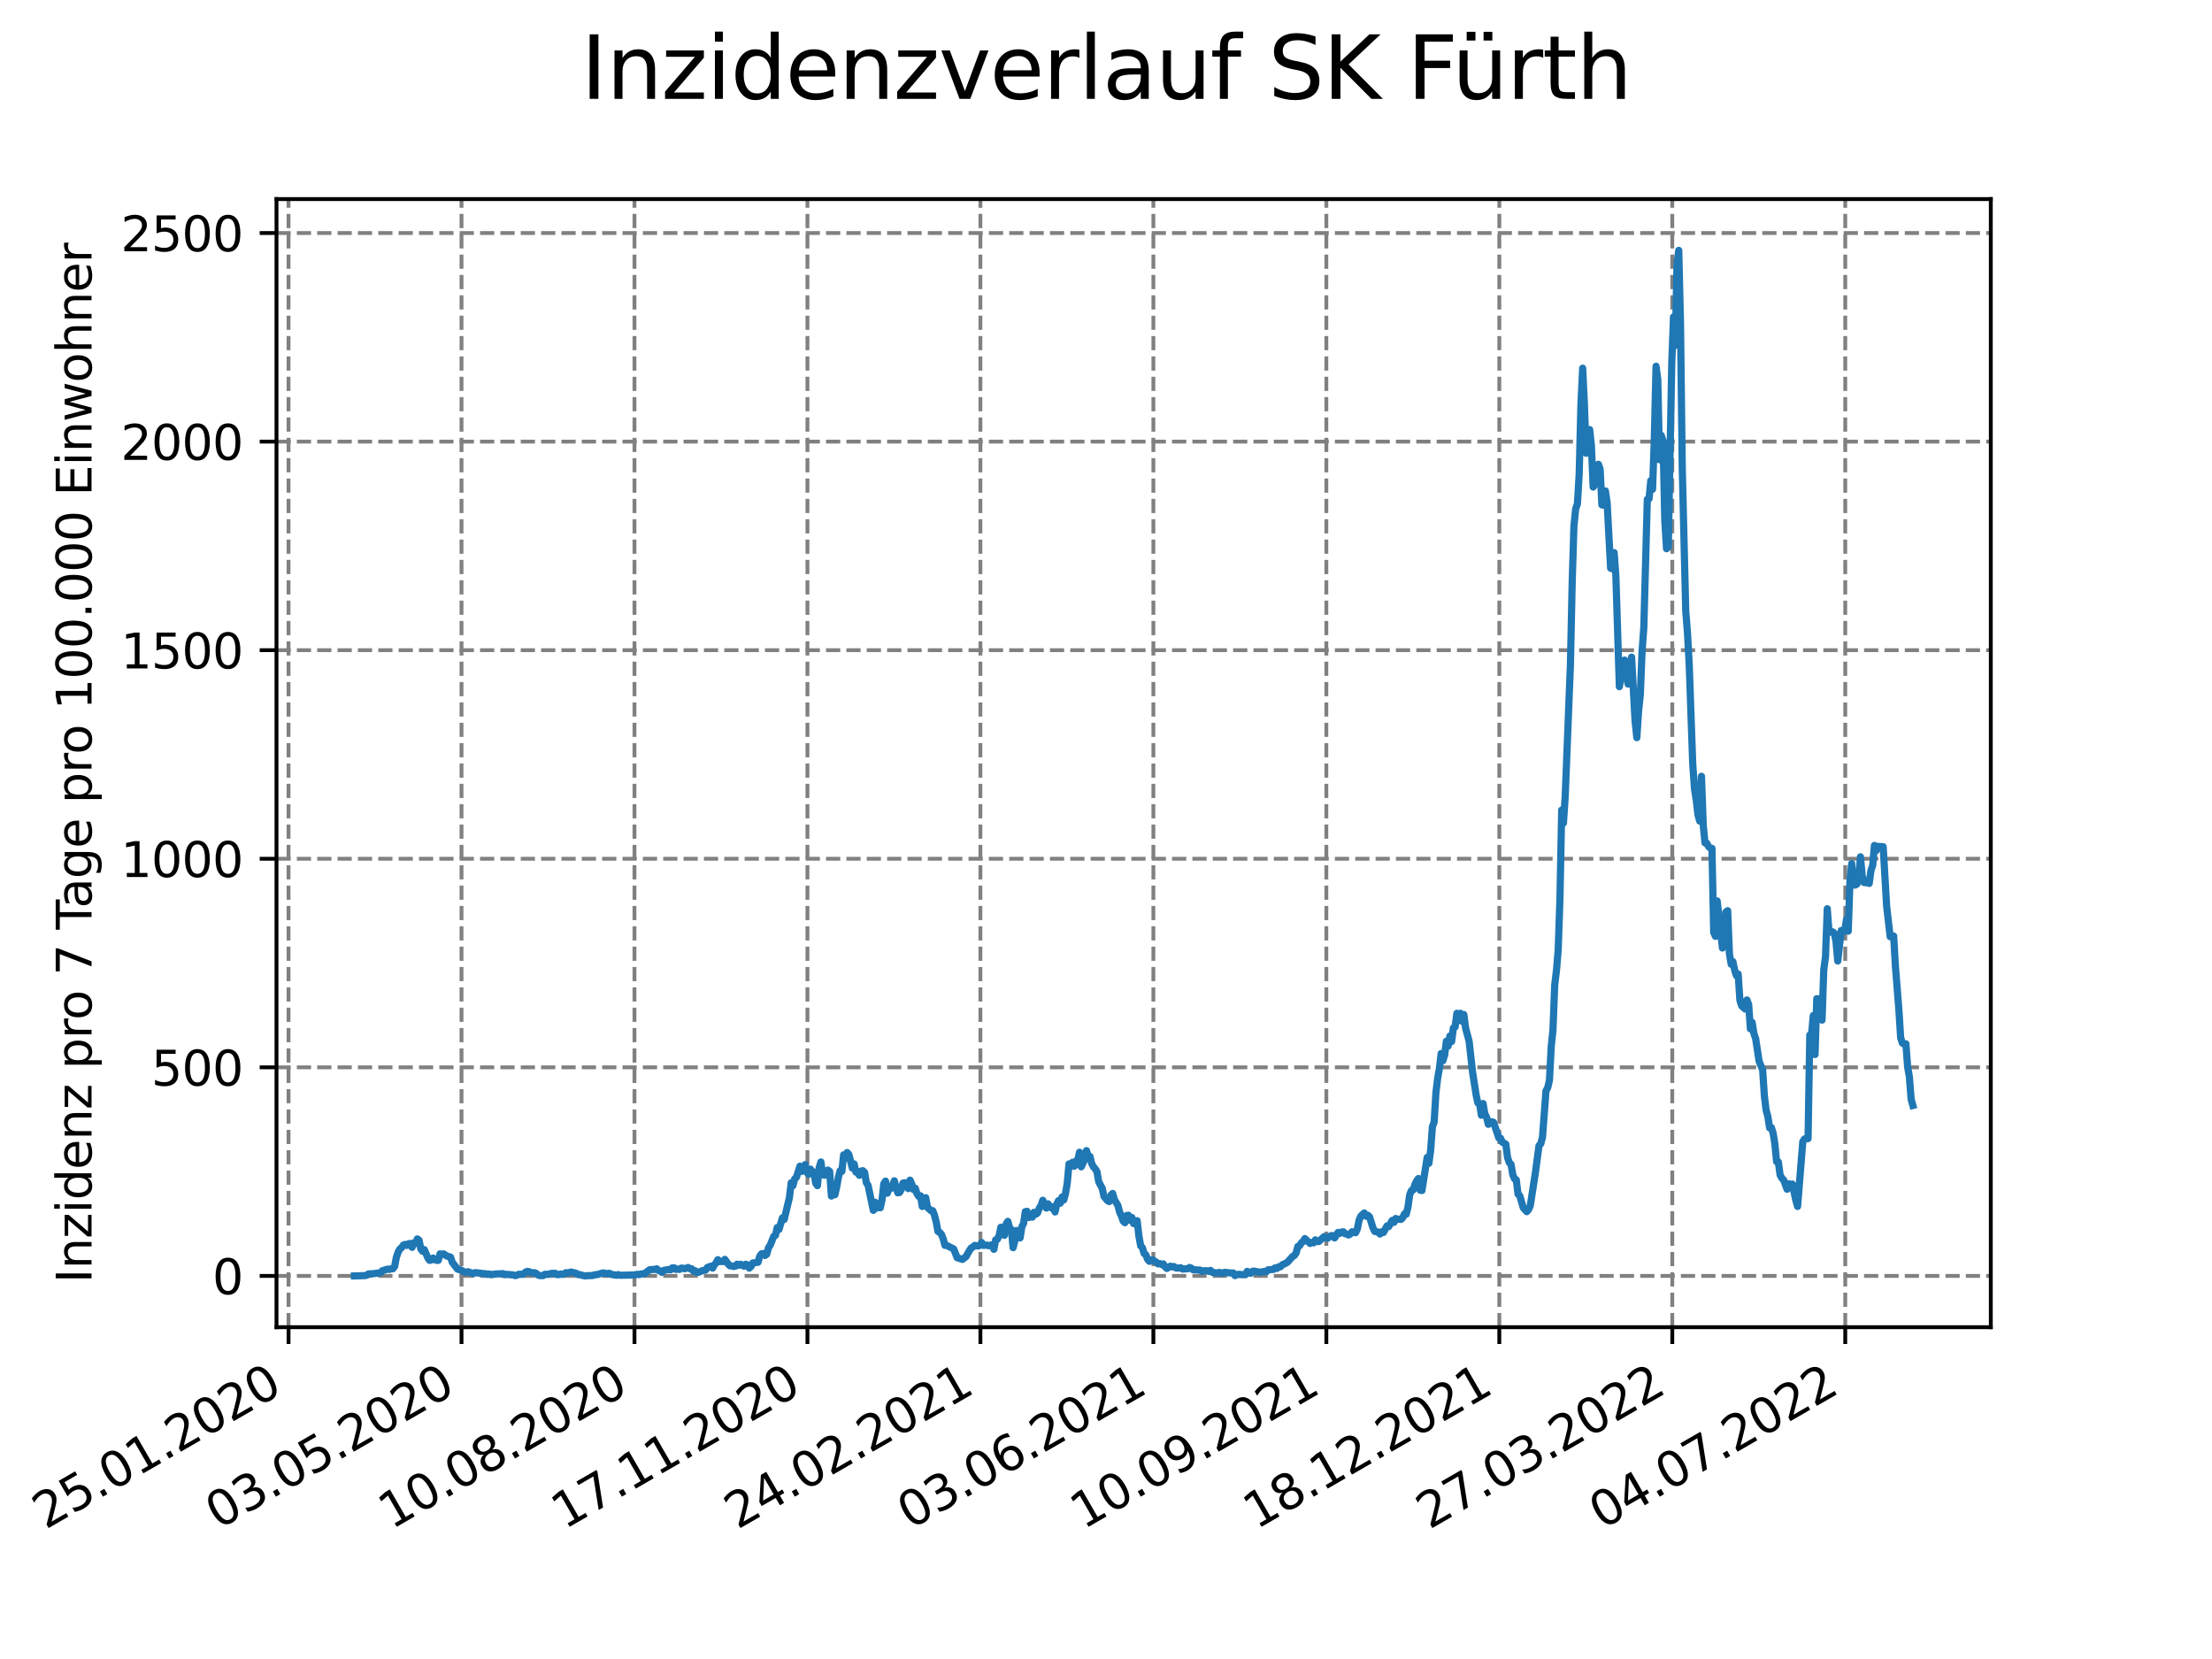 <?xml version="1.0" encoding="utf-8" standalone="no"?>
<!DOCTYPE svg PUBLIC "-//W3C//DTD SVG 1.1//EN"
  "http://www.w3.org/Graphics/SVG/1.1/DTD/svg11.dtd">
<svg xmlns:xlink="http://www.w3.org/1999/xlink" width="460.8pt" height="345.6pt" viewBox="0 0 460.8 345.6" xmlns="http://www.w3.org/2000/svg" version="1.1">
 <defs>
  <style type="text/css">*{stroke-linejoin: round; stroke-linecap: butt}</style>
 </defs>
 <g id="figure_1">
  <g id="patch_1">
   <path d="M 0 345.6 
L 460.8 345.6 
L 460.8 0 
L 0 0 
z
" style="fill: #ffffff"/>
  </g>
  <g id="axes_1">
   <g id="patch_2">
    <path d="M 57.6 276.48 
L 414.72 276.48 
L 414.72 41.472 
L 57.6 41.472 
z
" style="fill: #ffffff"/>
   </g>
   <g id="matplotlib.axis_1">
    <g id="xtick_1">
     <g id="line2d_1">
      <path d="M 60.108 276.48 
L 60.108 41.472 
" clip-path="url(#p54775e1905)" style="fill: none; stroke-dasharray: 2.96,1.28; stroke-dashoffset: 0; stroke: #808080; stroke-width: 0.8"/>
     </g>
     <g id="line2d_2">
      <defs>
       <path id="ma22a1670c3" d="M 0 0 
L 0 3.5 
" style="stroke: #000000; stroke-width: 0.8"/>
      </defs>
      <g>
       <use xlink:href="#ma22a1670c3" x="60.108" y="276.48" style="stroke: #000000; stroke-width: 0.8"/>
      </g>
     </g>
     <g id="text_1">
      <!-- 25.01.2020 -->
      <g transform="translate(9.483 318.689)rotate(-30)scale(0.1 -0.1)">
       <defs>
        <path id="DejaVuSans-32" d="M 1228 531 
L 3431 531 
L 3431 0 
L 469 0 
L 469 531 
Q 828 903 1448 1529 
Q 2069 2156 2228 2338 
Q 2531 2678 2651 2914 
Q 2772 3150 2772 3378 
Q 2772 3750 2511 3984 
Q 2250 4219 1831 4219 
Q 1534 4219 1204 4116 
Q 875 4013 500 3803 
L 500 4441 
Q 881 4594 1212 4672 
Q 1544 4750 1819 4750 
Q 2544 4750 2975 4387 
Q 3406 4025 3406 3419 
Q 3406 3131 3298 2873 
Q 3191 2616 2906 2266 
Q 2828 2175 2409 1742 
Q 1991 1309 1228 531 
z
" transform="scale(0.016)"/>
        <path id="DejaVuSans-35" d="M 691 4666 
L 3169 4666 
L 3169 4134 
L 1269 4134 
L 1269 2991 
Q 1406 3038 1543 3061 
Q 1681 3084 1819 3084 
Q 2600 3084 3056 2656 
Q 3513 2228 3513 1497 
Q 3513 744 3044 326 
Q 2575 -91 1722 -91 
Q 1428 -91 1123 -41 
Q 819 9 494 109 
L 494 744 
Q 775 591 1075 516 
Q 1375 441 1709 441 
Q 2250 441 2565 725 
Q 2881 1009 2881 1497 
Q 2881 1984 2565 2268 
Q 2250 2553 1709 2553 
Q 1456 2553 1204 2497 
Q 953 2441 691 2322 
L 691 4666 
z
" transform="scale(0.016)"/>
        <path id="DejaVuSans-2e" d="M 684 794 
L 1344 794 
L 1344 0 
L 684 0 
L 684 794 
z
" transform="scale(0.016)"/>
        <path id="DejaVuSans-30" d="M 2034 4250 
Q 1547 4250 1301 3770 
Q 1056 3291 1056 2328 
Q 1056 1369 1301 889 
Q 1547 409 2034 409 
Q 2525 409 2770 889 
Q 3016 1369 3016 2328 
Q 3016 3291 2770 3770 
Q 2525 4250 2034 4250 
z
M 2034 4750 
Q 2819 4750 3233 4129 
Q 3647 3509 3647 2328 
Q 3647 1150 3233 529 
Q 2819 -91 2034 -91 
Q 1250 -91 836 529 
Q 422 1150 422 2328 
Q 422 3509 836 4129 
Q 1250 4750 2034 4750 
z
" transform="scale(0.016)"/>
        <path id="DejaVuSans-31" d="M 794 531 
L 1825 531 
L 1825 4091 
L 703 3866 
L 703 4441 
L 1819 4666 
L 2450 4666 
L 2450 531 
L 3481 531 
L 3481 0 
L 794 0 
L 794 531 
z
" transform="scale(0.016)"/>
       </defs>
       <use xlink:href="#DejaVuSans-32"/>
       <use xlink:href="#DejaVuSans-35" x="63.623"/>
       <use xlink:href="#DejaVuSans-2e" x="127.246"/>
       <use xlink:href="#DejaVuSans-30" x="159.033"/>
       <use xlink:href="#DejaVuSans-31" x="222.656"/>
       <use xlink:href="#DejaVuSans-2e" x="286.279"/>
       <use xlink:href="#DejaVuSans-32" x="318.066"/>
       <use xlink:href="#DejaVuSans-30" x="381.689"/>
       <use xlink:href="#DejaVuSans-32" x="445.312"/>
       <use xlink:href="#DejaVuSans-30" x="508.936"/>
      </g>
     </g>
    </g>
    <g id="xtick_2">
     <g id="line2d_3">
      <path d="M 96.141 276.48 
L 96.141 41.472 
" clip-path="url(#p54775e1905)" style="fill: none; stroke-dasharray: 2.96,1.28; stroke-dashoffset: 0; stroke: #808080; stroke-width: 0.8"/>
     </g>
     <g id="line2d_4">
      <g>
       <use xlink:href="#ma22a1670c3" x="96.141" y="276.48" style="stroke: #000000; stroke-width: 0.8"/>
      </g>
     </g>
     <g id="text_2">
      <!-- 03.05.2020 -->
      <g transform="translate(45.515 318.689)rotate(-30)scale(0.1 -0.1)">
       <defs>
        <path id="DejaVuSans-33" d="M 2597 2516 
Q 3050 2419 3304 2112 
Q 3559 1806 3559 1356 
Q 3559 666 3084 287 
Q 2609 -91 1734 -91 
Q 1441 -91 1130 -33 
Q 819 25 488 141 
L 488 750 
Q 750 597 1062 519 
Q 1375 441 1716 441 
Q 2309 441 2620 675 
Q 2931 909 2931 1356 
Q 2931 1769 2642 2001 
Q 2353 2234 1838 2234 
L 1294 2234 
L 1294 2753 
L 1863 2753 
Q 2328 2753 2575 2939 
Q 2822 3125 2822 3475 
Q 2822 3834 2567 4026 
Q 2313 4219 1838 4219 
Q 1578 4219 1281 4162 
Q 984 4106 628 3988 
L 628 4550 
Q 988 4650 1302 4700 
Q 1616 4750 1894 4750 
Q 2613 4750 3031 4423 
Q 3450 4097 3450 3541 
Q 3450 3153 3228 2886 
Q 3006 2619 2597 2516 
z
" transform="scale(0.016)"/>
       </defs>
       <use xlink:href="#DejaVuSans-30"/>
       <use xlink:href="#DejaVuSans-33" x="63.623"/>
       <use xlink:href="#DejaVuSans-2e" x="127.246"/>
       <use xlink:href="#DejaVuSans-30" x="159.033"/>
       <use xlink:href="#DejaVuSans-35" x="222.656"/>
       <use xlink:href="#DejaVuSans-2e" x="286.279"/>
       <use xlink:href="#DejaVuSans-32" x="318.066"/>
       <use xlink:href="#DejaVuSans-30" x="381.689"/>
       <use xlink:href="#DejaVuSans-32" x="445.312"/>
       <use xlink:href="#DejaVuSans-30" x="508.936"/>
      </g>
     </g>
    </g>
    <g id="xtick_3">
     <g id="line2d_5">
      <path d="M 132.173 276.48 
L 132.173 41.472 
" clip-path="url(#p54775e1905)" style="fill: none; stroke-dasharray: 2.96,1.28; stroke-dashoffset: 0; stroke: #808080; stroke-width: 0.8"/>
     </g>
     <g id="line2d_6">
      <g>
       <use xlink:href="#ma22a1670c3" x="132.173" y="276.48" style="stroke: #000000; stroke-width: 0.8"/>
      </g>
     </g>
     <g id="text_3">
      <!-- 10.08.2020 -->
      <g transform="translate(81.548 318.689)rotate(-30)scale(0.1 -0.1)">
       <defs>
        <path id="DejaVuSans-38" d="M 2034 2216 
Q 1584 2216 1326 1975 
Q 1069 1734 1069 1313 
Q 1069 891 1326 650 
Q 1584 409 2034 409 
Q 2484 409 2743 651 
Q 3003 894 3003 1313 
Q 3003 1734 2745 1975 
Q 2488 2216 2034 2216 
z
M 1403 2484 
Q 997 2584 770 2862 
Q 544 3141 544 3541 
Q 544 4100 942 4425 
Q 1341 4750 2034 4750 
Q 2731 4750 3128 4425 
Q 3525 4100 3525 3541 
Q 3525 3141 3298 2862 
Q 3072 2584 2669 2484 
Q 3125 2378 3379 2068 
Q 3634 1759 3634 1313 
Q 3634 634 3220 271 
Q 2806 -91 2034 -91 
Q 1263 -91 848 271 
Q 434 634 434 1313 
Q 434 1759 690 2068 
Q 947 2378 1403 2484 
z
M 1172 3481 
Q 1172 3119 1398 2916 
Q 1625 2713 2034 2713 
Q 2441 2713 2670 2916 
Q 2900 3119 2900 3481 
Q 2900 3844 2670 4047 
Q 2441 4250 2034 4250 
Q 1625 4250 1398 4047 
Q 1172 3844 1172 3481 
z
" transform="scale(0.016)"/>
       </defs>
       <use xlink:href="#DejaVuSans-31"/>
       <use xlink:href="#DejaVuSans-30" x="63.623"/>
       <use xlink:href="#DejaVuSans-2e" x="127.246"/>
       <use xlink:href="#DejaVuSans-30" x="159.033"/>
       <use xlink:href="#DejaVuSans-38" x="222.656"/>
       <use xlink:href="#DejaVuSans-2e" x="286.279"/>
       <use xlink:href="#DejaVuSans-32" x="318.066"/>
       <use xlink:href="#DejaVuSans-30" x="381.689"/>
       <use xlink:href="#DejaVuSans-32" x="445.312"/>
       <use xlink:href="#DejaVuSans-30" x="508.936"/>
      </g>
     </g>
    </g>
    <g id="xtick_4">
     <g id="line2d_7">
      <path d="M 168.205 276.48 
L 168.205 41.472 
" clip-path="url(#p54775e1905)" style="fill: none; stroke-dasharray: 2.96,1.28; stroke-dashoffset: 0; stroke: #808080; stroke-width: 0.8"/>
     </g>
     <g id="line2d_8">
      <g>
       <use xlink:href="#ma22a1670c3" x="168.205" y="276.48" style="stroke: #000000; stroke-width: 0.8"/>
      </g>
     </g>
     <g id="text_4">
      <!-- 17.11.2020 -->
      <g transform="translate(117.58 318.689)rotate(-30)scale(0.1 -0.1)">
       <defs>
        <path id="DejaVuSans-37" d="M 525 4666 
L 3525 4666 
L 3525 4397 
L 1831 0 
L 1172 0 
L 2766 4134 
L 525 4134 
L 525 4666 
z
" transform="scale(0.016)"/>
       </defs>
       <use xlink:href="#DejaVuSans-31"/>
       <use xlink:href="#DejaVuSans-37" x="63.623"/>
       <use xlink:href="#DejaVuSans-2e" x="127.246"/>
       <use xlink:href="#DejaVuSans-31" x="159.033"/>
       <use xlink:href="#DejaVuSans-31" x="222.656"/>
       <use xlink:href="#DejaVuSans-2e" x="286.279"/>
       <use xlink:href="#DejaVuSans-32" x="318.066"/>
       <use xlink:href="#DejaVuSans-30" x="381.689"/>
       <use xlink:href="#DejaVuSans-32" x="445.312"/>
       <use xlink:href="#DejaVuSans-30" x="508.936"/>
      </g>
     </g>
    </g>
    <g id="xtick_5">
     <g id="line2d_9">
      <path d="M 204.237 276.48 
L 204.237 41.472 
" clip-path="url(#p54775e1905)" style="fill: none; stroke-dasharray: 2.96,1.28; stroke-dashoffset: 0; stroke: #808080; stroke-width: 0.8"/>
     </g>
     <g id="line2d_10">
      <g>
       <use xlink:href="#ma22a1670c3" x="204.237" y="276.48" style="stroke: #000000; stroke-width: 0.8"/>
      </g>
     </g>
     <g id="text_5">
      <!-- 24.02.2021 -->
      <g transform="translate(153.612 318.689)rotate(-30)scale(0.1 -0.1)">
       <defs>
        <path id="DejaVuSans-34" d="M 2419 4116 
L 825 1625 
L 2419 1625 
L 2419 4116 
z
M 2253 4666 
L 3047 4666 
L 3047 1625 
L 3713 1625 
L 3713 1100 
L 3047 1100 
L 3047 0 
L 2419 0 
L 2419 1100 
L 313 1100 
L 313 1709 
L 2253 4666 
z
" transform="scale(0.016)"/>
       </defs>
       <use xlink:href="#DejaVuSans-32"/>
       <use xlink:href="#DejaVuSans-34" x="63.623"/>
       <use xlink:href="#DejaVuSans-2e" x="127.246"/>
       <use xlink:href="#DejaVuSans-30" x="159.033"/>
       <use xlink:href="#DejaVuSans-32" x="222.656"/>
       <use xlink:href="#DejaVuSans-2e" x="286.279"/>
       <use xlink:href="#DejaVuSans-32" x="318.066"/>
       <use xlink:href="#DejaVuSans-30" x="381.689"/>
       <use xlink:href="#DejaVuSans-32" x="445.312"/>
       <use xlink:href="#DejaVuSans-31" x="508.936"/>
      </g>
     </g>
    </g>
    <g id="xtick_6">
     <g id="line2d_11">
      <path d="M 240.27 276.48 
L 240.27 41.472 
" clip-path="url(#p54775e1905)" style="fill: none; stroke-dasharray: 2.96,1.28; stroke-dashoffset: 0; stroke: #808080; stroke-width: 0.8"/>
     </g>
     <g id="line2d_12">
      <g>
       <use xlink:href="#ma22a1670c3" x="240.27" y="276.48" style="stroke: #000000; stroke-width: 0.8"/>
      </g>
     </g>
     <g id="text_6">
      <!-- 03.06.2021 -->
      <g transform="translate(189.645 318.689)rotate(-30)scale(0.1 -0.1)">
       <defs>
        <path id="DejaVuSans-36" d="M 2113 2584 
Q 1688 2584 1439 2293 
Q 1191 2003 1191 1497 
Q 1191 994 1439 701 
Q 1688 409 2113 409 
Q 2538 409 2786 701 
Q 3034 994 3034 1497 
Q 3034 2003 2786 2293 
Q 2538 2584 2113 2584 
z
M 3366 4563 
L 3366 3988 
Q 3128 4100 2886 4159 
Q 2644 4219 2406 4219 
Q 1781 4219 1451 3797 
Q 1122 3375 1075 2522 
Q 1259 2794 1537 2939 
Q 1816 3084 2150 3084 
Q 2853 3084 3261 2657 
Q 3669 2231 3669 1497 
Q 3669 778 3244 343 
Q 2819 -91 2113 -91 
Q 1303 -91 875 529 
Q 447 1150 447 2328 
Q 447 3434 972 4092 
Q 1497 4750 2381 4750 
Q 2619 4750 2861 4703 
Q 3103 4656 3366 4563 
z
" transform="scale(0.016)"/>
       </defs>
       <use xlink:href="#DejaVuSans-30"/>
       <use xlink:href="#DejaVuSans-33" x="63.623"/>
       <use xlink:href="#DejaVuSans-2e" x="127.246"/>
       <use xlink:href="#DejaVuSans-30" x="159.033"/>
       <use xlink:href="#DejaVuSans-36" x="222.656"/>
       <use xlink:href="#DejaVuSans-2e" x="286.279"/>
       <use xlink:href="#DejaVuSans-32" x="318.066"/>
       <use xlink:href="#DejaVuSans-30" x="381.689"/>
       <use xlink:href="#DejaVuSans-32" x="445.312"/>
       <use xlink:href="#DejaVuSans-31" x="508.936"/>
      </g>
     </g>
    </g>
    <g id="xtick_7">
     <g id="line2d_13">
      <path d="M 276.302 276.48 
L 276.302 41.472 
" clip-path="url(#p54775e1905)" style="fill: none; stroke-dasharray: 2.96,1.28; stroke-dashoffset: 0; stroke: #808080; stroke-width: 0.8"/>
     </g>
     <g id="line2d_14">
      <g>
       <use xlink:href="#ma22a1670c3" x="276.302" y="276.48" style="stroke: #000000; stroke-width: 0.8"/>
      </g>
     </g>
     <g id="text_7">
      <!-- 10.09.2021 -->
      <g transform="translate(225.677 318.689)rotate(-30)scale(0.1 -0.1)">
       <defs>
        <path id="DejaVuSans-39" d="M 703 97 
L 703 672 
Q 941 559 1184 500 
Q 1428 441 1663 441 
Q 2288 441 2617 861 
Q 2947 1281 2994 2138 
Q 2813 1869 2534 1725 
Q 2256 1581 1919 1581 
Q 1219 1581 811 2004 
Q 403 2428 403 3163 
Q 403 3881 828 4315 
Q 1253 4750 1959 4750 
Q 2769 4750 3195 4129 
Q 3622 3509 3622 2328 
Q 3622 1225 3098 567 
Q 2575 -91 1691 -91 
Q 1453 -91 1209 -44 
Q 966 3 703 97 
z
M 1959 2075 
Q 2384 2075 2632 2365 
Q 2881 2656 2881 3163 
Q 2881 3666 2632 3958 
Q 2384 4250 1959 4250 
Q 1534 4250 1286 3958 
Q 1038 3666 1038 3163 
Q 1038 2656 1286 2365 
Q 1534 2075 1959 2075 
z
" transform="scale(0.016)"/>
       </defs>
       <use xlink:href="#DejaVuSans-31"/>
       <use xlink:href="#DejaVuSans-30" x="63.623"/>
       <use xlink:href="#DejaVuSans-2e" x="127.246"/>
       <use xlink:href="#DejaVuSans-30" x="159.033"/>
       <use xlink:href="#DejaVuSans-39" x="222.656"/>
       <use xlink:href="#DejaVuSans-2e" x="286.279"/>
       <use xlink:href="#DejaVuSans-32" x="318.066"/>
       <use xlink:href="#DejaVuSans-30" x="381.689"/>
       <use xlink:href="#DejaVuSans-32" x="445.312"/>
       <use xlink:href="#DejaVuSans-31" x="508.936"/>
      </g>
     </g>
    </g>
    <g id="xtick_8">
     <g id="line2d_15">
      <path d="M 312.334 276.48 
L 312.334 41.472 
" clip-path="url(#p54775e1905)" style="fill: none; stroke-dasharray: 2.96,1.28; stroke-dashoffset: 0; stroke: #808080; stroke-width: 0.8"/>
     </g>
     <g id="line2d_16">
      <g>
       <use xlink:href="#ma22a1670c3" x="312.334" y="276.48" style="stroke: #000000; stroke-width: 0.8"/>
      </g>
     </g>
     <g id="text_8">
      <!-- 18.12.2021 -->
      <g transform="translate(261.709 318.689)rotate(-30)scale(0.1 -0.1)">
       <use xlink:href="#DejaVuSans-31"/>
       <use xlink:href="#DejaVuSans-38" x="63.623"/>
       <use xlink:href="#DejaVuSans-2e" x="127.246"/>
       <use xlink:href="#DejaVuSans-31" x="159.033"/>
       <use xlink:href="#DejaVuSans-32" x="222.656"/>
       <use xlink:href="#DejaVuSans-2e" x="286.279"/>
       <use xlink:href="#DejaVuSans-32" x="318.066"/>
       <use xlink:href="#DejaVuSans-30" x="381.689"/>
       <use xlink:href="#DejaVuSans-32" x="445.312"/>
       <use xlink:href="#DejaVuSans-31" x="508.936"/>
      </g>
     </g>
    </g>
    <g id="xtick_9">
     <g id="line2d_17">
      <path d="M 348.367 276.48 
L 348.367 41.472 
" clip-path="url(#p54775e1905)" style="fill: none; stroke-dasharray: 2.96,1.28; stroke-dashoffset: 0; stroke: #808080; stroke-width: 0.8"/>
     </g>
     <g id="line2d_18">
      <g>
       <use xlink:href="#ma22a1670c3" x="348.367" y="276.48" style="stroke: #000000; stroke-width: 0.8"/>
      </g>
     </g>
     <g id="text_9">
      <!-- 27.03.2022 -->
      <g transform="translate(297.741 318.689)rotate(-30)scale(0.1 -0.1)">
       <use xlink:href="#DejaVuSans-32"/>
       <use xlink:href="#DejaVuSans-37" x="63.623"/>
       <use xlink:href="#DejaVuSans-2e" x="127.246"/>
       <use xlink:href="#DejaVuSans-30" x="159.033"/>
       <use xlink:href="#DejaVuSans-33" x="222.656"/>
       <use xlink:href="#DejaVuSans-2e" x="286.279"/>
       <use xlink:href="#DejaVuSans-32" x="318.066"/>
       <use xlink:href="#DejaVuSans-30" x="381.689"/>
       <use xlink:href="#DejaVuSans-32" x="445.312"/>
       <use xlink:href="#DejaVuSans-32" x="508.936"/>
      </g>
     </g>
    </g>
    <g id="xtick_10">
     <g id="line2d_19">
      <path d="M 384.399 276.48 
L 384.399 41.472 
" clip-path="url(#p54775e1905)" style="fill: none; stroke-dasharray: 2.96,1.28; stroke-dashoffset: 0; stroke: #808080; stroke-width: 0.8"/>
     </g>
     <g id="line2d_20">
      <g>
       <use xlink:href="#ma22a1670c3" x="384.399" y="276.48" style="stroke: #000000; stroke-width: 0.8"/>
      </g>
     </g>
     <g id="text_10">
      <!-- 04.07.2022 -->
      <g transform="translate(333.774 318.689)rotate(-30)scale(0.1 -0.1)">
       <use xlink:href="#DejaVuSans-30"/>
       <use xlink:href="#DejaVuSans-34" x="63.623"/>
       <use xlink:href="#DejaVuSans-2e" x="127.246"/>
       <use xlink:href="#DejaVuSans-30" x="159.033"/>
       <use xlink:href="#DejaVuSans-37" x="222.656"/>
       <use xlink:href="#DejaVuSans-2e" x="286.279"/>
       <use xlink:href="#DejaVuSans-32" x="318.066"/>
       <use xlink:href="#DejaVuSans-30" x="381.689"/>
       <use xlink:href="#DejaVuSans-32" x="445.312"/>
       <use xlink:href="#DejaVuSans-32" x="508.936"/>
      </g>
     </g>
    </g>
   </g>
   <g id="matplotlib.axis_2">
    <g id="ytick_1">
     <g id="line2d_21">
      <path d="M 57.6 265.798 
L 414.72 265.798 
" clip-path="url(#p54775e1905)" style="fill: none; stroke-dasharray: 2.96,1.28; stroke-dashoffset: 0; stroke: #808080; stroke-width: 0.8"/>
     </g>
     <g id="line2d_22">
      <defs>
       <path id="m1ffa1434a6" d="M 0 0 
L -3.5 0 
" style="stroke: #000000; stroke-width: 0.8"/>
      </defs>
      <g>
       <use xlink:href="#m1ffa1434a6" x="57.6" y="265.798" style="stroke: #000000; stroke-width: 0.8"/>
      </g>
     </g>
     <g id="text_11">
      <!-- 0 -->
      <g transform="translate(44.237 269.597)scale(0.1 -0.1)">
       <use xlink:href="#DejaVuSans-30"/>
      </g>
     </g>
    </g>
    <g id="ytick_2">
     <g id="line2d_23">
      <path d="M 57.6 222.346 
L 414.72 222.346 
" clip-path="url(#p54775e1905)" style="fill: none; stroke-dasharray: 2.96,1.28; stroke-dashoffset: 0; stroke: #808080; stroke-width: 0.8"/>
     </g>
     <g id="line2d_24">
      <g>
       <use xlink:href="#m1ffa1434a6" x="57.6" y="222.346" style="stroke: #000000; stroke-width: 0.8"/>
      </g>
     </g>
     <g id="text_12">
      <!-- 500 -->
      <g transform="translate(31.512 226.146)scale(0.1 -0.1)">
       <use xlink:href="#DejaVuSans-35"/>
       <use xlink:href="#DejaVuSans-30" x="63.623"/>
       <use xlink:href="#DejaVuSans-30" x="127.246"/>
      </g>
     </g>
    </g>
    <g id="ytick_3">
     <g id="line2d_25">
      <path d="M 57.6 178.895 
L 414.72 178.895 
" clip-path="url(#p54775e1905)" style="fill: none; stroke-dasharray: 2.96,1.28; stroke-dashoffset: 0; stroke: #808080; stroke-width: 0.8"/>
     </g>
     <g id="line2d_26">
      <g>
       <use xlink:href="#m1ffa1434a6" x="57.6" y="178.895" style="stroke: #000000; stroke-width: 0.8"/>
      </g>
     </g>
     <g id="text_13">
      <!-- 1000 -->
      <g transform="translate(25.15 182.694)scale(0.1 -0.1)">
       <use xlink:href="#DejaVuSans-31"/>
       <use xlink:href="#DejaVuSans-30" x="63.623"/>
       <use xlink:href="#DejaVuSans-30" x="127.246"/>
       <use xlink:href="#DejaVuSans-30" x="190.869"/>
      </g>
     </g>
    </g>
    <g id="ytick_4">
     <g id="line2d_27">
      <path d="M 57.6 135.444 
L 414.72 135.444 
" clip-path="url(#p54775e1905)" style="fill: none; stroke-dasharray: 2.96,1.28; stroke-dashoffset: 0; stroke: #808080; stroke-width: 0.8"/>
     </g>
     <g id="line2d_28">
      <g>
       <use xlink:href="#m1ffa1434a6" x="57.6" y="135.444" style="stroke: #000000; stroke-width: 0.8"/>
      </g>
     </g>
     <g id="text_14">
      <!-- 1500 -->
      <g transform="translate(25.15 139.243)scale(0.1 -0.1)">
       <use xlink:href="#DejaVuSans-31"/>
       <use xlink:href="#DejaVuSans-35" x="63.623"/>
       <use xlink:href="#DejaVuSans-30" x="127.246"/>
       <use xlink:href="#DejaVuSans-30" x="190.869"/>
      </g>
     </g>
    </g>
    <g id="ytick_5">
     <g id="line2d_29">
      <path d="M 57.6 91.992 
L 414.72 91.992 
" clip-path="url(#p54775e1905)" style="fill: none; stroke-dasharray: 2.96,1.28; stroke-dashoffset: 0; stroke: #808080; stroke-width: 0.8"/>
     </g>
     <g id="line2d_30">
      <g>
       <use xlink:href="#m1ffa1434a6" x="57.6" y="91.992" style="stroke: #000000; stroke-width: 0.8"/>
      </g>
     </g>
     <g id="text_15">
      <!-- 2000 -->
      <g transform="translate(25.15 95.792)scale(0.1 -0.1)">
       <use xlink:href="#DejaVuSans-32"/>
       <use xlink:href="#DejaVuSans-30" x="63.623"/>
       <use xlink:href="#DejaVuSans-30" x="127.246"/>
       <use xlink:href="#DejaVuSans-30" x="190.869"/>
      </g>
     </g>
    </g>
    <g id="ytick_6">
     <g id="line2d_31">
      <path d="M 57.6 48.541 
L 414.72 48.541 
" clip-path="url(#p54775e1905)" style="fill: none; stroke-dasharray: 2.96,1.28; stroke-dashoffset: 0; stroke: #808080; stroke-width: 0.8"/>
     </g>
     <g id="line2d_32">
      <g>
       <use xlink:href="#m1ffa1434a6" x="57.6" y="48.541" style="stroke: #000000; stroke-width: 0.8"/>
      </g>
     </g>
     <g id="text_16">
      <!-- 2500 -->
      <g transform="translate(25.15 52.34)scale(0.1 -0.1)">
       <use xlink:href="#DejaVuSans-32"/>
       <use xlink:href="#DejaVuSans-35" x="63.623"/>
       <use xlink:href="#DejaVuSans-30" x="127.246"/>
       <use xlink:href="#DejaVuSans-30" x="190.869"/>
      </g>
     </g>
    </g>
    <g id="text_17">
     <!-- Inzidenz pro 7 Tage pro 100.000 Einwohner -->
     <g transform="translate(19.07 267.301)rotate(-90)scale(0.1 -0.1)">
      <defs>
       <path id="DejaVuSans-49" d="M 628 4666 
L 1259 4666 
L 1259 0 
L 628 0 
L 628 4666 
z
" transform="scale(0.016)"/>
       <path id="DejaVuSans-6e" d="M 3513 2113 
L 3513 0 
L 2938 0 
L 2938 2094 
Q 2938 2591 2744 2837 
Q 2550 3084 2163 3084 
Q 1697 3084 1428 2787 
Q 1159 2491 1159 1978 
L 1159 0 
L 581 0 
L 581 3500 
L 1159 3500 
L 1159 2956 
Q 1366 3272 1645 3428 
Q 1925 3584 2291 3584 
Q 2894 3584 3203 3211 
Q 3513 2838 3513 2113 
z
" transform="scale(0.016)"/>
       <path id="DejaVuSans-7a" d="M 353 3500 
L 3084 3500 
L 3084 2975 
L 922 459 
L 3084 459 
L 3084 0 
L 275 0 
L 275 525 
L 2438 3041 
L 353 3041 
L 353 3500 
z
" transform="scale(0.016)"/>
       <path id="DejaVuSans-69" d="M 603 3500 
L 1178 3500 
L 1178 0 
L 603 0 
L 603 3500 
z
M 603 4863 
L 1178 4863 
L 1178 4134 
L 603 4134 
L 603 4863 
z
" transform="scale(0.016)"/>
       <path id="DejaVuSans-64" d="M 2906 2969 
L 2906 4863 
L 3481 4863 
L 3481 0 
L 2906 0 
L 2906 525 
Q 2725 213 2448 61 
Q 2172 -91 1784 -91 
Q 1150 -91 751 415 
Q 353 922 353 1747 
Q 353 2572 751 3078 
Q 1150 3584 1784 3584 
Q 2172 3584 2448 3432 
Q 2725 3281 2906 2969 
z
M 947 1747 
Q 947 1113 1208 752 
Q 1469 391 1925 391 
Q 2381 391 2643 752 
Q 2906 1113 2906 1747 
Q 2906 2381 2643 2742 
Q 2381 3103 1925 3103 
Q 1469 3103 1208 2742 
Q 947 2381 947 1747 
z
" transform="scale(0.016)"/>
       <path id="DejaVuSans-65" d="M 3597 1894 
L 3597 1613 
L 953 1613 
Q 991 1019 1311 708 
Q 1631 397 2203 397 
Q 2534 397 2845 478 
Q 3156 559 3463 722 
L 3463 178 
Q 3153 47 2828 -22 
Q 2503 -91 2169 -91 
Q 1331 -91 842 396 
Q 353 884 353 1716 
Q 353 2575 817 3079 
Q 1281 3584 2069 3584 
Q 2775 3584 3186 3129 
Q 3597 2675 3597 1894 
z
M 3022 2063 
Q 3016 2534 2758 2815 
Q 2500 3097 2075 3097 
Q 1594 3097 1305 2825 
Q 1016 2553 972 2059 
L 3022 2063 
z
" transform="scale(0.016)"/>
       <path id="DejaVuSans-20" transform="scale(0.016)"/>
       <path id="DejaVuSans-70" d="M 1159 525 
L 1159 -1331 
L 581 -1331 
L 581 3500 
L 1159 3500 
L 1159 2969 
Q 1341 3281 1617 3432 
Q 1894 3584 2278 3584 
Q 2916 3584 3314 3078 
Q 3713 2572 3713 1747 
Q 3713 922 3314 415 
Q 2916 -91 2278 -91 
Q 1894 -91 1617 61 
Q 1341 213 1159 525 
z
M 3116 1747 
Q 3116 2381 2855 2742 
Q 2594 3103 2138 3103 
Q 1681 3103 1420 2742 
Q 1159 2381 1159 1747 
Q 1159 1113 1420 752 
Q 1681 391 2138 391 
Q 2594 391 2855 752 
Q 3116 1113 3116 1747 
z
" transform="scale(0.016)"/>
       <path id="DejaVuSans-72" d="M 2631 2963 
Q 2534 3019 2420 3045 
Q 2306 3072 2169 3072 
Q 1681 3072 1420 2755 
Q 1159 2438 1159 1844 
L 1159 0 
L 581 0 
L 581 3500 
L 1159 3500 
L 1159 2956 
Q 1341 3275 1631 3429 
Q 1922 3584 2338 3584 
Q 2397 3584 2469 3576 
Q 2541 3569 2628 3553 
L 2631 2963 
z
" transform="scale(0.016)"/>
       <path id="DejaVuSans-6f" d="M 1959 3097 
Q 1497 3097 1228 2736 
Q 959 2375 959 1747 
Q 959 1119 1226 758 
Q 1494 397 1959 397 
Q 2419 397 2687 759 
Q 2956 1122 2956 1747 
Q 2956 2369 2687 2733 
Q 2419 3097 1959 3097 
z
M 1959 3584 
Q 2709 3584 3137 3096 
Q 3566 2609 3566 1747 
Q 3566 888 3137 398 
Q 2709 -91 1959 -91 
Q 1206 -91 779 398 
Q 353 888 353 1747 
Q 353 2609 779 3096 
Q 1206 3584 1959 3584 
z
" transform="scale(0.016)"/>
       <path id="DejaVuSans-54" d="M -19 4666 
L 3928 4666 
L 3928 4134 
L 2272 4134 
L 2272 0 
L 1638 0 
L 1638 4134 
L -19 4134 
L -19 4666 
z
" transform="scale(0.016)"/>
       <path id="DejaVuSans-61" d="M 2194 1759 
Q 1497 1759 1228 1600 
Q 959 1441 959 1056 
Q 959 750 1161 570 
Q 1363 391 1709 391 
Q 2188 391 2477 730 
Q 2766 1069 2766 1631 
L 2766 1759 
L 2194 1759 
z
M 3341 1997 
L 3341 0 
L 2766 0 
L 2766 531 
Q 2569 213 2275 61 
Q 1981 -91 1556 -91 
Q 1019 -91 701 211 
Q 384 513 384 1019 
Q 384 1609 779 1909 
Q 1175 2209 1959 2209 
L 2766 2209 
L 2766 2266 
Q 2766 2663 2505 2880 
Q 2244 3097 1772 3097 
Q 1472 3097 1187 3025 
Q 903 2953 641 2809 
L 641 3341 
Q 956 3463 1253 3523 
Q 1550 3584 1831 3584 
Q 2591 3584 2966 3190 
Q 3341 2797 3341 1997 
z
" transform="scale(0.016)"/>
       <path id="DejaVuSans-67" d="M 2906 1791 
Q 2906 2416 2648 2759 
Q 2391 3103 1925 3103 
Q 1463 3103 1205 2759 
Q 947 2416 947 1791 
Q 947 1169 1205 825 
Q 1463 481 1925 481 
Q 2391 481 2648 825 
Q 2906 1169 2906 1791 
z
M 3481 434 
Q 3481 -459 3084 -895 
Q 2688 -1331 1869 -1331 
Q 1566 -1331 1297 -1286 
Q 1028 -1241 775 -1147 
L 775 -588 
Q 1028 -725 1275 -790 
Q 1522 -856 1778 -856 
Q 2344 -856 2625 -561 
Q 2906 -266 2906 331 
L 2906 616 
Q 2728 306 2450 153 
Q 2172 0 1784 0 
Q 1141 0 747 490 
Q 353 981 353 1791 
Q 353 2603 747 3093 
Q 1141 3584 1784 3584 
Q 2172 3584 2450 3431 
Q 2728 3278 2906 2969 
L 2906 3500 
L 3481 3500 
L 3481 434 
z
" transform="scale(0.016)"/>
       <path id="DejaVuSans-45" d="M 628 4666 
L 3578 4666 
L 3578 4134 
L 1259 4134 
L 1259 2753 
L 3481 2753 
L 3481 2222 
L 1259 2222 
L 1259 531 
L 3634 531 
L 3634 0 
L 628 0 
L 628 4666 
z
" transform="scale(0.016)"/>
       <path id="DejaVuSans-77" d="M 269 3500 
L 844 3500 
L 1563 769 
L 2278 3500 
L 2956 3500 
L 3675 769 
L 4391 3500 
L 4966 3500 
L 4050 0 
L 3372 0 
L 2619 2869 
L 1863 0 
L 1184 0 
L 269 3500 
z
" transform="scale(0.016)"/>
       <path id="DejaVuSans-68" d="M 3513 2113 
L 3513 0 
L 2938 0 
L 2938 2094 
Q 2938 2591 2744 2837 
Q 2550 3084 2163 3084 
Q 1697 3084 1428 2787 
Q 1159 2491 1159 1978 
L 1159 0 
L 581 0 
L 581 4863 
L 1159 4863 
L 1159 2956 
Q 1366 3272 1645 3428 
Q 1925 3584 2291 3584 
Q 2894 3584 3203 3211 
Q 3513 2838 3513 2113 
z
" transform="scale(0.016)"/>
      </defs>
      <use xlink:href="#DejaVuSans-49"/>
      <use xlink:href="#DejaVuSans-6e" x="29.492"/>
      <use xlink:href="#DejaVuSans-7a" x="92.871"/>
      <use xlink:href="#DejaVuSans-69" x="145.361"/>
      <use xlink:href="#DejaVuSans-64" x="173.145"/>
      <use xlink:href="#DejaVuSans-65" x="236.621"/>
      <use xlink:href="#DejaVuSans-6e" x="298.145"/>
      <use xlink:href="#DejaVuSans-7a" x="361.523"/>
      <use xlink:href="#DejaVuSans-20" x="414.014"/>
      <use xlink:href="#DejaVuSans-70" x="445.801"/>
      <use xlink:href="#DejaVuSans-72" x="509.277"/>
      <use xlink:href="#DejaVuSans-6f" x="548.141"/>
      <use xlink:href="#DejaVuSans-20" x="609.322"/>
      <use xlink:href="#DejaVuSans-37" x="641.109"/>
      <use xlink:href="#DejaVuSans-20" x="704.732"/>
      <use xlink:href="#DejaVuSans-54" x="736.52"/>
      <use xlink:href="#DejaVuSans-61" x="781.104"/>
      <use xlink:href="#DejaVuSans-67" x="842.383"/>
      <use xlink:href="#DejaVuSans-65" x="905.859"/>
      <use xlink:href="#DejaVuSans-20" x="967.383"/>
      <use xlink:href="#DejaVuSans-70" x="999.17"/>
      <use xlink:href="#DejaVuSans-72" x="1062.646"/>
      <use xlink:href="#DejaVuSans-6f" x="1101.51"/>
      <use xlink:href="#DejaVuSans-20" x="1162.691"/>
      <use xlink:href="#DejaVuSans-31" x="1194.479"/>
      <use xlink:href="#DejaVuSans-30" x="1258.102"/>
      <use xlink:href="#DejaVuSans-30" x="1321.725"/>
      <use xlink:href="#DejaVuSans-2e" x="1385.348"/>
      <use xlink:href="#DejaVuSans-30" x="1417.135"/>
      <use xlink:href="#DejaVuSans-30" x="1480.758"/>
      <use xlink:href="#DejaVuSans-30" x="1544.381"/>
      <use xlink:href="#DejaVuSans-20" x="1608.004"/>
      <use xlink:href="#DejaVuSans-45" x="1639.791"/>
      <use xlink:href="#DejaVuSans-69" x="1702.975"/>
      <use xlink:href="#DejaVuSans-6e" x="1730.758"/>
      <use xlink:href="#DejaVuSans-77" x="1794.137"/>
      <use xlink:href="#DejaVuSans-6f" x="1875.924"/>
      <use xlink:href="#DejaVuSans-68" x="1937.105"/>
      <use xlink:href="#DejaVuSans-6e" x="2000.484"/>
      <use xlink:href="#DejaVuSans-65" x="2063.863"/>
      <use xlink:href="#DejaVuSans-72" x="2125.387"/>
     </g>
    </g>
   </g>
   <g id="line2d_33">
    <path d="M 73.833 265.798 
L 76.017 265.73 
L 76.38 265.663 
L 76.744 265.392 
L 77.836 265.324 
L 79.292 265.122 
L 79.656 264.716 
L 80.748 264.378 
L 81.112 264.445 
L 81.476 264.31 
L 81.84 264.31 
L 82.204 263.837 
L 82.568 261.943 
L 82.932 260.861 
L 83.296 260.185 
L 83.66 259.914 
L 84.024 259.373 
L 84.388 259.238 
L 84.752 259.441 
L 85.116 259.102 
L 85.48 259.035 
L 85.843 259.846 
L 86.207 258.9 
L 86.571 259.035 
L 86.935 258.088 
L 87.299 258.359 
L 87.663 260.185 
L 88.027 260.658 
L 88.391 260.32 
L 89.119 262.011 
L 89.483 262.552 
L 89.847 262.484 
L 90.211 262.078 
L 90.575 262.416 
L 90.939 262.552 
L 91.303 262.552 
L 91.667 261.199 
L 92.031 261.334 
L 92.395 261.199 
L 93.123 261.672 
L 93.851 261.875 
L 94.215 262.957 
L 94.943 263.904 
L 95.307 264.378 
L 96.034 264.58 
L 96.762 264.986 
L 97.126 265.054 
L 97.49 264.919 
L 98.582 265.324 
L 98.946 265.122 
L 99.674 265.189 
L 100.766 265.324 
L 101.13 265.324 
L 101.494 265.46 
L 101.858 265.392 
L 102.222 265.527 
L 103.314 265.392 
L 104.77 265.324 
L 105.134 265.527 
L 105.497 265.46 
L 106.225 265.527 
L 106.953 265.595 
L 107.317 265.73 
L 107.681 265.663 
L 108.045 265.46 
L 108.773 265.46 
L 109.137 265.324 
L 109.501 264.986 
L 109.865 264.851 
L 110.229 264.919 
L 110.593 265.122 
L 111.321 265.122 
L 111.685 265.257 
L 112.049 265.595 
L 112.413 265.73 
L 113.141 265.73 
L 113.505 265.46 
L 114.233 265.46 
L 114.96 265.257 
L 115.688 265.257 
L 116.052 265.527 
L 116.416 265.527 
L 116.78 265.392 
L 117.144 265.46 
L 117.508 265.392 
L 117.872 265.122 
L 118.236 265.189 
L 118.964 264.986 
L 120.056 265.257 
L 120.42 265.527 
L 120.784 265.527 
L 121.512 265.73 
L 121.876 265.798 
L 122.604 265.73 
L 123.332 265.73 
L 124.06 265.527 
L 124.424 265.527 
L 125.515 265.189 
L 125.879 265.189 
L 126.243 265.324 
L 126.971 265.257 
L 127.335 265.46 
L 128.427 265.663 
L 128.791 265.527 
L 129.155 265.663 
L 132.067 265.595 
L 132.795 265.46 
L 133.159 265.527 
L 133.523 265.392 
L 134.251 265.324 
L 134.978 264.783 
L 135.342 264.513 
L 136.07 264.445 
L 136.434 264.445 
L 136.798 264.31 
L 137.162 264.648 
L 137.526 264.783 
L 137.89 265.054 
L 138.254 264.648 
L 139.346 264.445 
L 139.71 264.513 
L 140.074 264.107 
L 140.438 264.107 
L 140.802 264.445 
L 141.166 264.378 
L 141.53 264.445 
L 141.894 264.175 
L 142.258 264.175 
L 142.622 264.31 
L 143.35 264.039 
L 143.714 264.31 
L 144.077 264.31 
L 144.441 264.783 
L 144.805 264.716 
L 145.169 265.054 
L 145.533 265.054 
L 146.261 264.716 
L 146.989 264.58 
L 147.353 264.039 
L 148.081 263.769 
L 148.445 264.175 
L 148.809 263.498 
L 149.173 263.093 
L 149.537 262.416 
L 149.901 262.822 
L 150.265 262.754 
L 150.629 262.822 
L 150.993 262.349 
L 151.721 263.363 
L 152.085 263.701 
L 152.449 263.701 
L 152.813 263.837 
L 153.177 263.769 
L 153.541 263.363 
L 153.904 263.566 
L 154.268 263.363 
L 154.996 263.769 
L 155.36 263.363 
L 155.724 263.498 
L 156.088 264.175 
L 156.452 263.837 
L 156.816 263.093 
L 157.18 263.093 
L 157.544 262.957 
L 157.908 262.957 
L 158.272 261.672 
L 158.636 261.199 
L 159 261.131 
L 159.364 261.537 
L 159.728 261.267 
L 160.092 259.914 
L 160.456 259.373 
L 161.184 257.547 
L 161.548 257.344 
L 161.912 255.721 
L 162.276 256.127 
L 163.004 253.692 
L 163.368 254.03 
L 164.459 249.431 
L 164.823 246.388 
L 165.187 246.997 
L 165.551 245.576 
L 165.915 245.238 
L 166.643 242.939 
L 167.007 244.021 
L 167.735 242.601 
L 168.099 244.224 
L 168.463 244.63 
L 168.827 243.548 
L 169.191 244.156 
L 169.555 244.156 
L 169.919 246.456 
L 170.283 246.997 
L 170.647 243.277 
L 171.011 242.06 
L 171.375 244.63 
L 171.739 244.832 
L 172.103 244.427 
L 172.467 243.75 
L 172.831 244.021 
L 173.194 249.161 
L 173.558 248.755 
L 173.922 248.89 
L 174.286 247.335 
L 174.65 245.238 
L 175.014 243.886 
L 175.378 244.021 
L 175.742 240.572 
L 176.106 241.316 
L 176.47 240.098 
L 176.834 240.504 
L 177.562 243.345 
L 177.926 242.465 
L 178.29 244.156 
L 178.654 244.291 
L 179.018 244.832 
L 179.382 243.953 
L 179.746 243.886 
L 180.11 244.224 
L 180.474 246.388 
L 180.838 246.929 
L 181.566 250.446 
L 181.93 252.137 
L 182.294 250.446 
L 182.658 251.663 
L 183.021 251.19 
L 183.385 251.595 
L 183.749 249.905 
L 184.113 246.591 
L 184.477 246.05 
L 184.841 248.552 
L 185.205 247.605 
L 185.569 247.605 
L 185.933 246.997 
L 186.297 245.982 
L 187.025 248.484 
L 187.389 248.417 
L 187.753 247.808 
L 188.117 246.456 
L 188.481 246.388 
L 188.845 246.861 
L 189.209 247.605 
L 189.573 245.847 
L 189.937 246.658 
L 190.301 247.808 
L 190.665 247.538 
L 191.029 248.687 
L 191.393 249.228 
L 191.757 249.093 
L 192.121 251.325 
L 192.485 251.054 
L 192.848 249.499 
L 193.212 251.528 
L 193.94 252.204 
L 194.304 252.204 
L 194.668 253.151 
L 195.032 254.571 
L 195.396 256.532 
L 195.76 256.735 
L 196.124 257.141 
L 196.488 258.088 
L 196.852 259.441 
L 197.216 259.441 
L 198.672 260.185 
L 199.4 262.011 
L 200.492 262.349 
L 201.22 261.808 
L 201.948 260.523 
L 202.311 259.982 
L 202.675 259.779 
L 203.039 259.441 
L 203.767 259.576 
L 204.131 259.441 
L 204.495 258.832 
L 204.859 259.441 
L 205.587 259.373 
L 205.951 259.508 
L 206.679 259.305 
L 207.043 260.252 
L 207.407 258.291 
L 207.771 258.156 
L 208.135 257.412 
L 208.499 255.653 
L 209.227 257.344 
L 209.591 254.977 
L 209.955 254.436 
L 210.319 255.789 
L 210.683 256.127 
L 211.047 259.914 
L 211.411 258.494 
L 211.775 256.33 
L 212.502 257.885 
L 212.866 255.586 
L 213.23 254.842 
L 213.594 252.407 
L 213.958 252.339 
L 214.322 253.624 
L 214.686 253.354 
L 215.05 253.557 
L 215.414 252.542 
L 215.778 252.948 
L 216.142 252.678 
L 216.506 251.663 
L 216.87 251.122 
L 217.234 250.04 
L 217.962 251.663 
L 218.326 250.784 
L 218.69 251.325 
L 219.054 251.663 
L 219.418 251.393 
L 219.782 252.475 
L 220.146 250.852 
L 220.51 250.108 
L 220.874 250.649 
L 221.238 249.364 
L 221.601 249.972 
L 221.965 248.62 
L 222.329 246.456 
L 222.693 242.465 
L 223.057 243.006 
L 223.421 242.127 
L 223.785 242.939 
L 224.149 241.857 
L 224.513 241.721 
L 224.877 240.031 
L 225.241 243.074 
L 225.969 241.519 
L 226.333 239.693 
L 226.697 240.91 
L 227.061 240.91 
L 227.425 242.398 
L 227.789 243.074 
L 228.153 243.48 
L 228.517 244.089 
L 228.881 246.185 
L 229.609 247.538 
L 229.973 249.228 
L 230.701 250.108 
L 231.065 250.311 
L 231.428 248.958 
L 231.792 248.62 
L 232.156 249.905 
L 232.884 251.122 
L 233.248 252.542 
L 233.612 253.286 
L 233.976 254.368 
L 234.34 254.706 
L 234.704 253.219 
L 235.068 253.151 
L 235.432 254.233 
L 235.796 253.624 
L 236.16 254.909 
L 236.524 254.774 
L 236.888 254.301 
L 237.252 257.479 
L 237.616 259.508 
L 237.98 259.914 
L 238.344 261.131 
L 238.708 261.402 
L 239.072 262.349 
L 239.436 262.754 
L 239.8 262.484 
L 240.164 262.484 
L 240.892 262.957 
L 241.255 263.296 
L 241.619 263.228 
L 241.983 263.431 
L 242.347 263.296 
L 242.711 263.904 
L 243.075 264.242 
L 243.803 263.769 
L 244.167 263.904 
L 244.531 263.837 
L 244.895 264.107 
L 245.259 264.175 
L 245.987 264.107 
L 246.351 264.378 
L 247.079 264.31 
L 247.443 264.31 
L 247.807 264.039 
L 248.171 264.175 
L 248.535 264.513 
L 249.991 264.58 
L 250.355 264.851 
L 250.719 264.716 
L 251.446 264.716 
L 251.81 264.851 
L 252.174 264.648 
L 252.538 265.054 
L 253.63 265.189 
L 253.994 265.054 
L 254.722 265.257 
L 255.086 265.054 
L 255.814 265.122 
L 256.542 265.189 
L 256.906 265.189 
L 257.27 265.73 
L 257.634 265.527 
L 257.998 265.46 
L 258.726 265.527 
L 259.454 265.527 
L 259.818 264.851 
L 260.182 265.189 
L 260.545 265.257 
L 260.909 264.851 
L 261.273 264.783 
L 261.637 264.919 
L 262.001 264.919 
L 262.365 265.054 
L 263.457 264.851 
L 263.821 264.919 
L 264.185 264.513 
L 265.277 264.445 
L 265.641 264.107 
L 266.005 264.242 
L 266.369 263.904 
L 266.733 263.904 
L 267.097 263.498 
L 267.825 263.16 
L 268.189 262.957 
L 269.281 261.74 
L 269.645 261.537 
L 270.009 260.996 
L 270.372 259.643 
L 270.736 259.508 
L 271.1 258.9 
L 271.464 258.629 
L 271.828 258.02 
L 272.556 258.697 
L 272.92 259.035 
L 273.284 258.832 
L 273.648 258.9 
L 274.012 258.291 
L 274.376 258.629 
L 274.74 258.629 
L 275.468 257.953 
L 275.832 257.615 
L 276.56 257.953 
L 277.288 257.412 
L 277.652 257.412 
L 278.016 257.885 
L 278.744 256.735 
L 279.108 256.938 
L 279.472 256.668 
L 279.835 256.6 
L 280.199 257.006 
L 280.563 257.074 
L 280.927 257.276 
L 281.291 257.074 
L 281.655 256.6 
L 282.383 256.803 
L 282.747 256.059 
L 283.111 254.233 
L 283.475 253.354 
L 284.203 252.678 
L 284.567 253.354 
L 284.931 253.151 
L 285.295 253.489 
L 286.023 255.789 
L 286.387 256.532 
L 287.115 256.668 
L 287.479 257.074 
L 287.843 256.6 
L 288.207 256.735 
L 288.935 255.383 
L 289.299 255.518 
L 290.026 254.233 
L 290.39 254.639 
L 290.754 253.827 
L 291.118 254.03 
L 291.482 253.963 
L 291.846 254.03 
L 292.21 253.692 
L 292.574 252.88 
L 292.938 252.948 
L 293.302 251.46 
L 293.666 248.89 
L 294.03 248.011 
L 294.394 247.876 
L 294.758 246.726 
L 295.122 245.982 
L 295.486 245.509 
L 295.85 247.943 
L 296.214 248.011 
L 297.306 241.113 
L 297.67 242.33 
L 298.034 239.557 
L 298.398 234.688 
L 298.762 233.741 
L 299.126 227.654 
L 299.489 224.611 
L 299.853 222.582 
L 300.217 219.471 
L 300.581 220.959 
L 300.945 219.809 
L 301.309 216.901 
L 301.673 217.916 
L 302.037 215.819 
L 302.401 216.969 
L 302.765 214.128 
L 303.129 213.925 
L 303.493 211.085 
L 303.857 211.491 
L 304.221 211.085 
L 304.585 212.776 
L 304.949 211.356 
L 305.313 214.196 
L 306.041 216.901 
L 306.769 223.394 
L 307.497 228.06 
L 307.861 229.751 
L 308.225 229.886 
L 308.589 232.321 
L 308.952 229.886 
L 309.316 232.05 
L 309.68 232.727 
L 310.044 234.215 
L 310.408 233.741 
L 310.772 233.673 
L 311.136 233.809 
L 312.228 237.055 
L 312.592 237.123 
L 312.956 237.934 
L 313.684 238.34 
L 314.048 241.113 
L 314.412 242.195 
L 314.776 242.533 
L 315.14 244.697 
L 315.504 245.576 
L 315.868 245.779 
L 316.232 248.755 
L 316.596 249.093 
L 317.324 251.595 
L 318.052 252.407 
L 318.416 252.001 
L 318.779 251.19 
L 319.871 244.156 
L 320.599 238.678 
L 320.963 238.272 
L 321.327 236.92 
L 322.055 227.249 
L 322.419 226.572 
L 322.783 225.017 
L 323.147 218.051 
L 323.511 214.534 
L 323.875 205.201 
L 324.239 202.158 
L 324.603 197.83 
L 324.967 187.144 
L 325.331 168.749 
L 325.695 171.454 
L 326.059 165.908 
L 327.151 138.383 
L 327.515 121.272 
L 327.879 109.572 
L 328.243 105.988 
L 328.606 104.973 
L 328.97 98.819 
L 329.334 84.346 
L 329.698 76.704 
L 330.062 84.279 
L 330.426 94.423 
L 330.79 93.95 
L 331.154 89.486 
L 331.518 92.8 
L 331.882 101.457 
L 332.246 100.916 
L 332.61 97.669 
L 332.974 96.722 
L 333.338 97.737 
L 333.702 105.176 
L 334.066 105.244 
L 334.43 102.268 
L 334.794 104.703 
L 335.522 118.364 
L 335.886 118.499 
L 336.25 115.118 
L 336.614 119.92 
L 337.342 143.049 
L 337.706 141.155 
L 338.069 140.479 
L 338.433 137.503 
L 339.161 142.508 
L 339.525 142.17 
L 339.889 136.895 
L 340.617 150.218 
L 340.981 153.667 
L 341.345 148.189 
L 341.709 144.74 
L 342.073 135.677 
L 342.437 130.74 
L 343.165 104.027 
L 343.529 103.891 
L 343.893 100.104 
L 344.257 101.93 
L 344.621 91.515 
L 344.985 76.298 
L 345.349 79.071 
L 345.713 95.776 
L 346.077 90.703 
L 346.441 91.853 
L 346.805 108.422 
L 347.169 114.306 
L 347.533 113.968 
L 348.26 75.622 
L 348.624 66.018 
L 348.988 71.97 
L 349.352 55.062 
L 349.716 52.154 
L 350.08 67.439 
L 350.444 97.466 
L 351.172 127.291 
L 351.536 131.89 
L 351.9 138.586 
L 352.628 159.145 
L 352.992 164.285 
L 353.356 166.652 
L 353.72 169.763 
L 354.084 171.048 
L 354.448 161.715 
L 354.812 171.86 
L 355.176 175.579 
L 355.54 175.647 
L 355.904 176.323 
L 356.268 176.661 
L 356.632 176.729 
L 356.996 194.245 
L 357.36 195.057 
L 357.723 187.685 
L 358.815 197.491 
L 359.179 196.409 
L 359.543 189.984 
L 359.907 189.714 
L 360.271 198.641 
L 360.635 200.873 
L 360.999 200.332 
L 361.363 202.09 
L 361.727 203.24 
L 362.091 202.902 
L 362.455 208.38 
L 362.819 209.53 
L 363.547 210.206 
L 363.911 208.312 
L 364.275 209.259 
L 364.639 214.331 
L 365.003 212.979 
L 365.367 215.278 
L 365.731 216.36 
L 366.459 221.094 
L 367.186 222.853 
L 367.55 228.263 
L 367.914 231.306 
L 368.278 232.591 
L 368.642 234.958 
L 369.006 234.891 
L 369.37 236.041 
L 369.734 238.272 
L 370.098 241.992 
L 370.462 242.06 
L 370.826 244.765 
L 371.19 245.441 
L 371.554 245.779 
L 372.282 247.741 
L 372.646 246.591 
L 373.01 247.267 
L 373.374 246.658 
L 374.102 250.04 
L 374.466 251.325 
L 375.558 237.799 
L 375.922 237.258 
L 376.65 237.19 
L 377.013 215.616 
L 377.377 215.481 
L 377.741 211.558 
L 378.105 219.674 
L 378.469 208.042 
L 379.197 208.109 
L 379.561 212.505 
L 379.925 202.023 
L 380.289 199.25 
L 380.653 189.308 
L 381.017 194.245 
L 381.381 194.11 
L 381.745 194.11 
L 382.109 194.38 
L 382.473 196.139 
L 382.837 200.197 
L 383.565 193.839 
L 383.929 193.975 
L 384.293 193.975 
L 384.657 191.54 
L 385.021 193.975 
L 385.385 183.357 
L 385.749 179.908 
L 386.113 184.371 
L 386.477 184.371 
L 386.84 184.168 
L 387.204 183.019 
L 387.568 178.487 
L 387.932 182.477 
L 388.296 183.83 
L 388.66 183.898 
L 389.024 183.83 
L 389.388 184.033 
L 389.752 181.328 
L 390.116 180.313 
L 390.48 176.12 
L 390.844 177.202 
L 391.208 176.323 
L 392.3 176.391 
L 393.028 188.835 
L 393.756 195.124 
L 394.12 194.989 
L 394.484 194.989 
L 394.848 201.279 
L 395.576 210.409 
L 395.94 216.157 
L 396.303 217.307 
L 396.667 217.51 
L 397.031 217.442 
L 397.395 222.244 
L 397.759 224.341 
L 398.123 229.007 
L 398.487 230.292 
L 398.487 230.292 
" clip-path="url(#p54775e1905)" style="fill: none; stroke: #1f77b4; stroke-width: 1.5; stroke-linecap: square"/>
   </g>
   <g id="patch_3">
    <path d="M 57.6 276.48 
L 57.6 41.472 
" style="fill: none; stroke: #000000; stroke-width: 0.8; stroke-linejoin: miter; stroke-linecap: square"/>
   </g>
   <g id="patch_4">
    <path d="M 414.72 276.48 
L 414.72 41.472 
" style="fill: none; stroke: #000000; stroke-width: 0.8; stroke-linejoin: miter; stroke-linecap: square"/>
   </g>
   <g id="patch_5">
    <path d="M 57.6 276.48 
L 414.72 276.48 
" style="fill: none; stroke: #000000; stroke-width: 0.8; stroke-linejoin: miter; stroke-linecap: square"/>
   </g>
   <g id="patch_6">
    <path d="M 57.6 41.472 
L 414.72 41.472 
" style="fill: none; stroke: #000000; stroke-width: 0.8; stroke-linejoin: miter; stroke-linecap: square"/>
   </g>
  </g>
  <g id="text_18">
   <!-- Inzidenzverlauf SK Fürth -->
   <g transform="translate(121.033 20.589)scale(0.18 -0.18)">
    <defs>
     <path id="DejaVuSans-76" d="M 191 3500 
L 800 3500 
L 1894 563 
L 2988 3500 
L 3597 3500 
L 2284 0 
L 1503 0 
L 191 3500 
z
" transform="scale(0.016)"/>
     <path id="DejaVuSans-6c" d="M 603 4863 
L 1178 4863 
L 1178 0 
L 603 0 
L 603 4863 
z
" transform="scale(0.016)"/>
     <path id="DejaVuSans-75" d="M 544 1381 
L 544 3500 
L 1119 3500 
L 1119 1403 
Q 1119 906 1312 657 
Q 1506 409 1894 409 
Q 2359 409 2629 706 
Q 2900 1003 2900 1516 
L 2900 3500 
L 3475 3500 
L 3475 0 
L 2900 0 
L 2900 538 
Q 2691 219 2414 64 
Q 2138 -91 1772 -91 
Q 1169 -91 856 284 
Q 544 659 544 1381 
z
M 1991 3584 
L 1991 3584 
z
" transform="scale(0.016)"/>
     <path id="DejaVuSans-66" d="M 2375 4863 
L 2375 4384 
L 1825 4384 
Q 1516 4384 1395 4259 
Q 1275 4134 1275 3809 
L 1275 3500 
L 2222 3500 
L 2222 3053 
L 1275 3053 
L 1275 0 
L 697 0 
L 697 3053 
L 147 3053 
L 147 3500 
L 697 3500 
L 697 3744 
Q 697 4328 969 4595 
Q 1241 4863 1831 4863 
L 2375 4863 
z
" transform="scale(0.016)"/>
     <path id="DejaVuSans-53" d="M 3425 4513 
L 3425 3897 
Q 3066 4069 2747 4153 
Q 2428 4238 2131 4238 
Q 1616 4238 1336 4038 
Q 1056 3838 1056 3469 
Q 1056 3159 1242 3001 
Q 1428 2844 1947 2747 
L 2328 2669 
Q 3034 2534 3370 2195 
Q 3706 1856 3706 1288 
Q 3706 609 3251 259 
Q 2797 -91 1919 -91 
Q 1588 -91 1214 -16 
Q 841 59 441 206 
L 441 856 
Q 825 641 1194 531 
Q 1563 422 1919 422 
Q 2459 422 2753 634 
Q 3047 847 3047 1241 
Q 3047 1584 2836 1778 
Q 2625 1972 2144 2069 
L 1759 2144 
Q 1053 2284 737 2584 
Q 422 2884 422 3419 
Q 422 4038 858 4394 
Q 1294 4750 2059 4750 
Q 2388 4750 2728 4690 
Q 3069 4631 3425 4513 
z
" transform="scale(0.016)"/>
     <path id="DejaVuSans-4b" d="M 628 4666 
L 1259 4666 
L 1259 2694 
L 3353 4666 
L 4166 4666 
L 1850 2491 
L 4331 0 
L 3500 0 
L 1259 2247 
L 1259 0 
L 628 0 
L 628 4666 
z
" transform="scale(0.016)"/>
     <path id="DejaVuSans-46" d="M 628 4666 
L 3309 4666 
L 3309 4134 
L 1259 4134 
L 1259 2759 
L 3109 2759 
L 3109 2228 
L 1259 2228 
L 1259 0 
L 628 0 
L 628 4666 
z
" transform="scale(0.016)"/>
     <path id="DejaVuSans-fc" d="M 544 1381 
L 544 3500 
L 1119 3500 
L 1119 1403 
Q 1119 906 1312 657 
Q 1506 409 1894 409 
Q 2359 409 2629 706 
Q 2900 1003 2900 1516 
L 2900 3500 
L 3475 3500 
L 3475 0 
L 2900 0 
L 2900 538 
Q 2691 219 2414 64 
Q 2138 -91 1772 -91 
Q 1169 -91 856 284 
Q 544 659 544 1381 
z
M 1991 3584 
L 1991 3584 
z
M 2278 4850 
L 2912 4850 
L 2912 4219 
L 2278 4219 
L 2278 4850 
z
M 1056 4850 
L 1690 4850 
L 1690 4219 
L 1056 4219 
L 1056 4850 
z
" transform="scale(0.016)"/>
     <path id="DejaVuSans-74" d="M 1172 4494 
L 1172 3500 
L 2356 3500 
L 2356 3053 
L 1172 3053 
L 1172 1153 
Q 1172 725 1289 603 
Q 1406 481 1766 481 
L 2356 481 
L 2356 0 
L 1766 0 
Q 1100 0 847 248 
Q 594 497 594 1153 
L 594 3053 
L 172 3053 
L 172 3500 
L 594 3500 
L 594 4494 
L 1172 4494 
z
" transform="scale(0.016)"/>
    </defs>
    <use xlink:href="#DejaVuSans-49"/>
    <use xlink:href="#DejaVuSans-6e" x="29.492"/>
    <use xlink:href="#DejaVuSans-7a" x="92.871"/>
    <use xlink:href="#DejaVuSans-69" x="145.361"/>
    <use xlink:href="#DejaVuSans-64" x="173.145"/>
    <use xlink:href="#DejaVuSans-65" x="236.621"/>
    <use xlink:href="#DejaVuSans-6e" x="298.145"/>
    <use xlink:href="#DejaVuSans-7a" x="361.523"/>
    <use xlink:href="#DejaVuSans-76" x="414.014"/>
    <use xlink:href="#DejaVuSans-65" x="473.193"/>
    <use xlink:href="#DejaVuSans-72" x="534.717"/>
    <use xlink:href="#DejaVuSans-6c" x="575.83"/>
    <use xlink:href="#DejaVuSans-61" x="603.613"/>
    <use xlink:href="#DejaVuSans-75" x="664.893"/>
    <use xlink:href="#DejaVuSans-66" x="728.271"/>
    <use xlink:href="#DejaVuSans-20" x="763.477"/>
    <use xlink:href="#DejaVuSans-53" x="795.264"/>
    <use xlink:href="#DejaVuSans-4b" x="858.74"/>
    <use xlink:href="#DejaVuSans-20" x="924.316"/>
    <use xlink:href="#DejaVuSans-46" x="956.104"/>
    <use xlink:href="#DejaVuSans-fc" x="1008.123"/>
    <use xlink:href="#DejaVuSans-72" x="1071.502"/>
    <use xlink:href="#DejaVuSans-74" x="1112.615"/>
    <use xlink:href="#DejaVuSans-68" x="1151.824"/>
   </g>
  </g>
 </g>
 <defs>
  <clipPath id="p54775e1905">
   <rect x="57.6" y="41.472" width="357.12" height="235.008"/>
  </clipPath>
 </defs>
</svg>
